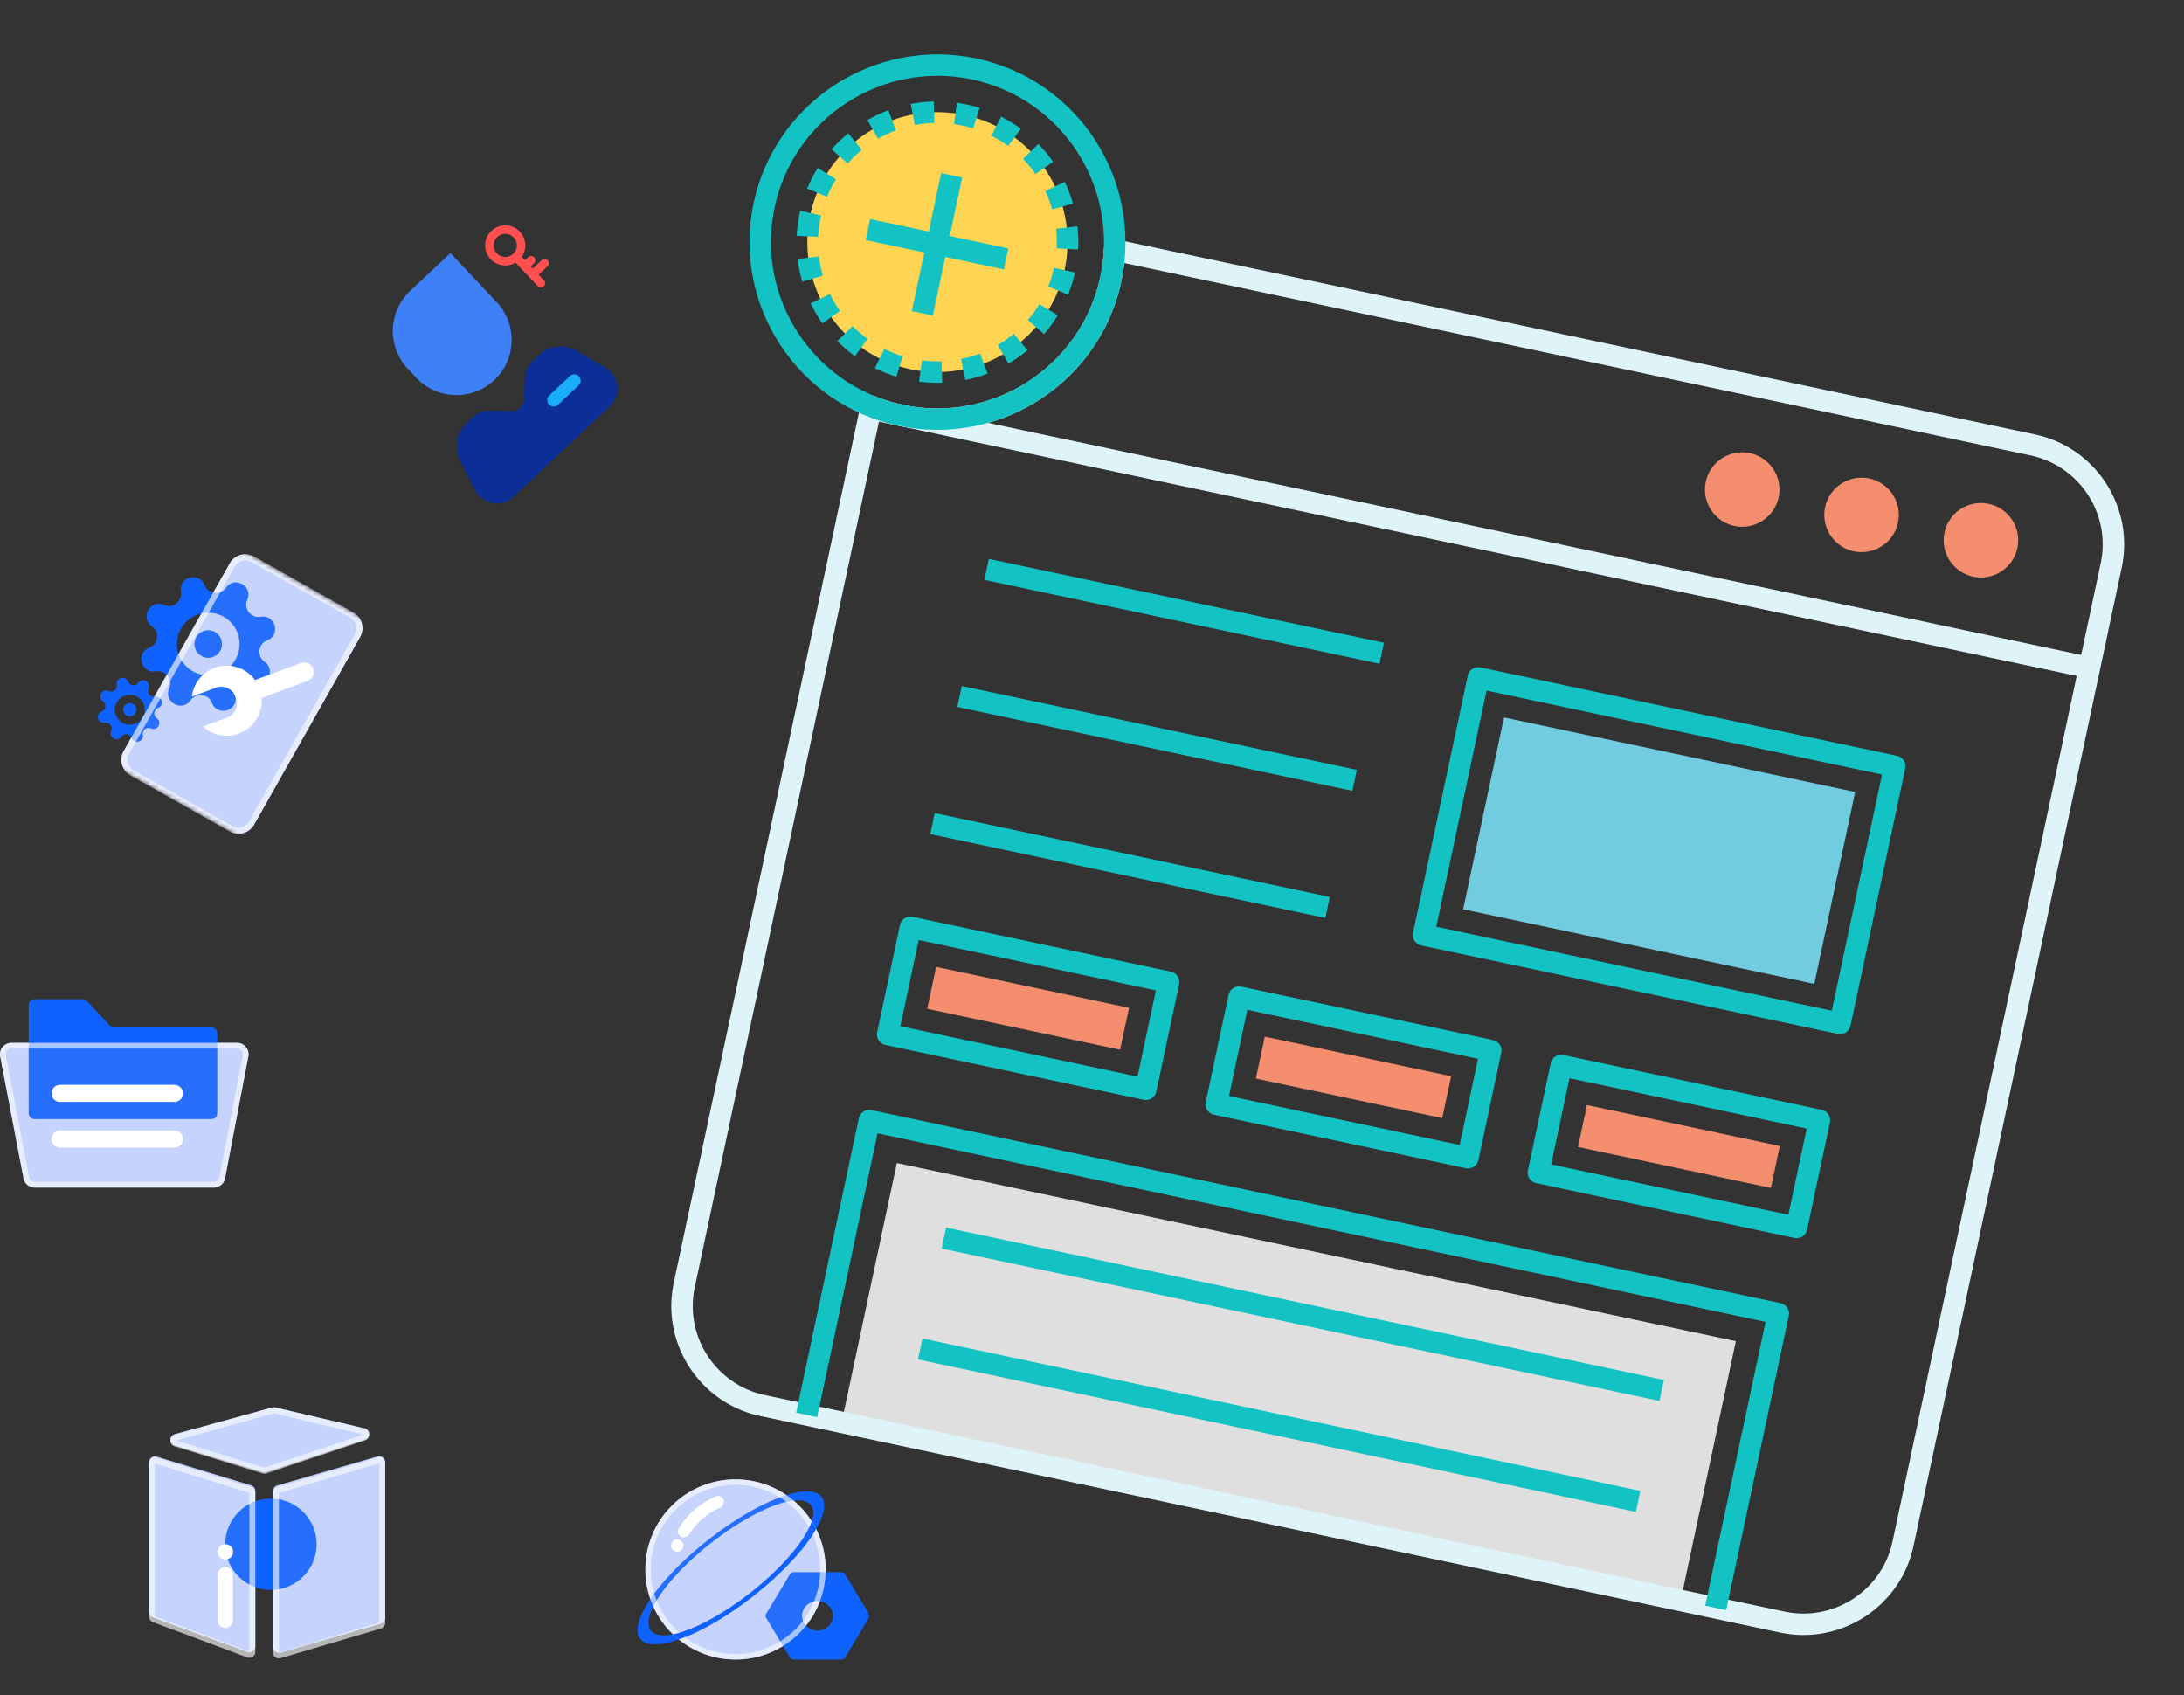 <svg xmlns="http://www.w3.org/2000/svg" width="500" height="388" fill="none">
	<rect width="100%" height="100%" fill="#333333" stroke="none"/>
	<g clip-path="url(#a)">
		<mask id="b" width="59" height="58" x="141" y="330" maskUnits="userSpaceOnUse" style="mask-type:luminance">
			<path fill="#fff" d="M199.041 330.519h-57.554V388h57.554v-57.481Z" />
		</mask>
		<g mask="url(#b)">
			<path fill="#C1D0FF"
				d="M189.035 359.259c0 11.389-9.244 20.619-20.647 20.619-11.402 0-20.645-9.23-20.645-20.619 0-11.388 9.243-20.62 20.645-20.62 11.403 0 20.647 9.232 20.647 20.62Z" />
			<path fill="#0F62FE"
				d="M188.076 342.616c1.176 1.496.633 4.149-1.234 7.384-2.597 4.502-7.758 10.133-14.426 15.361-6.093 4.778-12.218 8.254-17.042 9.925-4.245 1.472-7.481 1.541-8.796-.133-2.813-3.577 4.198-13.76 15.658-22.745 11.461-8.985 23.028-13.369 25.84-9.792Zm-39.066 30.629c.863 1.1 2.661 1.346 5.067.87 4.508-.896 11.146-4.341 17.743-9.514 7.366-5.774 12.65-12.11 14.02-16.348.512-1.582.478-2.872-.196-3.731-2.482-3.155-12.694.713-22.811 8.645-10.116 7.932-16.305 16.92-13.823 20.078Zm43.573-13.361a1.032 1.032 0 0 1 .897.495l5.425 9.007a.951.951 0 0 1 0 .991l-5.425 9.006a1.02 1.02 0 0 1-.379.362 1.068 1.068 0 0 1-.518.133h-10.85a1.047 1.047 0 0 1-.899-.494l-5.424-9.007a.955.955 0 0 1 0-.991l5.424-9.006a1.03 1.03 0 0 1 .381-.363 1.07 1.07 0 0 1 .518-.133h10.85Zm-5.426 6.616c-1.948 0-3.528 1.513-3.528 3.381 0 1.869 1.58 3.382 3.528 3.382 1.95 0 3.529-1.513 3.529-3.382 0-1.868-1.579-3.381-3.529-3.381Z" />
			<path fill="#E8E8E8" fill-opacity=".1"
				d="M189.035 359.259c0 11.389-9.244 20.619-20.647 20.619-11.402 0-20.645-9.23-20.645-20.619 0-11.388 9.243-20.62 20.645-20.62 11.403 0 20.647 9.232 20.647 20.62Z" />
			<path fill="#fff" fill-opacity=".6"
				d="M168.388 378.629c-10.709 0-19.394-8.672-19.394-19.37 0-10.697 8.685-19.37 19.394-19.37 10.712 0 19.395 8.673 19.395 19.37 0 10.698-8.683 19.37-19.395 19.37Zm0 1.249c11.403 0 20.647-9.23 20.647-20.619 0-11.388-9.244-20.62-20.647-20.62-11.402 0-20.645 9.232-20.645 20.62 0 11.389 9.243 20.619 20.645 20.619Z" />
			<path fill="#fff"
				d="M155.349 349.91c-.393.653-.114 1.486.567 1.829.682.342 1.508.063 1.911-.583a15.363 15.363 0 0 1 6.944-5.988c.7-.304 1.096-1.079.856-1.802-.239-.724-1.024-1.121-1.727-.828a18.144 18.144 0 0 0-8.551 7.372Zm-1.655 3.575c-.243.722.21 1.474.95 1.662l.077.019c.696.177 1.4-.247 1.634-.927.237-.679-.054-1.445-.712-1.736l-.072-.034c-.698-.309-1.521.005-1.776.724l-.1.292h-.001Z" />
			<path fill="#0F62FE"
				d="M171.82 364.602c-6.597 5.172-13.235 8.617-17.743 9.513l1.298 1.171c4.823-1.671 10.947-5.148 17.042-9.925 6.666-5.227 11.828-10.861 14.425-15.361l-1-1.746c-1.372 4.236-6.656 10.572-14.022 16.348Z" />
		</g>
		<path fill="#C1D0FF"
			d="M39.97 330.873c-1.299-.389-1.274-2.236.035-2.595l22.31-6.093a1.34 1.34 0 0 1 .663-.012l20.496 4.766c1.332.309 1.412 2.171.113 2.596l-22.638 7.404a1.352 1.352 0 0 1-.81.008l-20.169-6.074Zm-4.963 39.359a1.346 1.346 0 0 1-.89-1.268v-34.248a1.35 1.35 0 0 1 1.744-1.291l21.627 6.579c.57.174.959.697.959 1.292v35.563a1.345 1.345 0 0 1-.577 1.107 1.35 1.35 0 0 1-1.239.162l-21.626-7.896h.002Zm27.496 6.764c0 .898.862 1.546 1.727 1.297l22.978-6.624c.579-.165.976-.695.976-1.295v-35.686a1.352 1.352 0 0 0-1.726-1.298l-22.978 6.625a1.349 1.349 0 0 0-.977 1.297v35.684Z" />
		<path fill="#0F62FE"
			d="M72.486 353.49c0 2.772-1.102 5.429-3.065 7.39a10.47 10.47 0 0 1-7.4 3.06 10.47 10.47 0 0 1-7.398-3.06 10.446 10.446 0 0 1 0-14.78 10.466 10.466 0 0 1 7.399-3.061c2.775 0 5.437 1.1 7.4 3.061a10.443 10.443 0 0 1 3.064 7.39Z" />
		<path fill="#E8E8E8" fill-opacity=".1"
			d="M39.97 331.072c-1.299-.4-1.275-2.287.035-2.653l22.31-6.234c.216-.06.444-.065.663-.012l20.496 4.874c1.332.316 1.412 2.223.113 2.656l-22.638 7.57a1.33 1.33 0 0 1-.81.009l-20.169-6.21Zm-4.963 40.246a1.378 1.378 0 0 1-.89-1.299V335c0-.927.878-1.591 1.744-1.32l21.626 6.728a1.376 1.376 0 0 1 .96 1.321v36.367c0 .958-.933 1.625-1.816 1.296l-21.626-8.074h.002Zm27.496 6.917c0 .919.862 1.582 1.727 1.326l22.976-6.772a1.372 1.372 0 0 0 .977-1.327V334.97c0-.918-.862-1.58-1.727-1.324l-22.978 6.773a1.379 1.379 0 0 0-.977 1.325v36.491h.002Z" />
		<path fill="#fff"
			d="M51.575 358.717a1.739 1.739 0 0 1 1.61 1.078c.088.212.133.438.132.667l-.014 10.452a1.74 1.74 0 0 1-1.746 1.738 1.747 1.747 0 0 1-1.742-1.744l.014-10.451a1.747 1.747 0 0 1 .512-1.231 1.733 1.733 0 0 1 1.234-.509ZM51.577 356.974a1.737 1.737 0 0 1-1.233-.511 1.734 1.734 0 0 1-.376-1.898 1.74 1.74 0 0 1 1.612-1.074 1.742 1.742 0 1 1-.004 3.483Z" />
		<path fill="#fff" fill-opacity=".6"
			d="m62.672 323.518-22.311 6.231 20.168 6.211 22.638-7.571-20.493-4.871h-.002ZM35.47 335v35.021l21.626 8.075v-36.367L35.47 335Zm28.384 43.235 22.978-6.773v-36.49l-22.978 6.776v36.49-.003Zm-23.85-49.816 22.315-6.234c.217-.06.445-.065.663-.012l20.493 4.874c1.332.316 1.412 2.223.113 2.656l-22.638 7.57a1.33 1.33 0 0 1-.81.009l-20.169-6.21c-1.299-.4-1.275-2.287.035-2.653h-.002Zm-5.886 41.6V335c0-.927.878-1.591 1.744-1.32l21.626 6.728a1.375 1.375 0 0 1 .96 1.321v36.367c0 .958-.933 1.625-1.816 1.296l-21.626-8.074a1.379 1.379 0 0 1-.888-1.299Zm30.111 9.541c-.865.256-1.726-.409-1.726-1.326v-36.491a1.373 1.373 0 0 1 .976-1.326l22.978-6.773c.865-.254 1.727.408 1.727 1.328v36.491a1.374 1.374 0 0 1-.977 1.325l-22.978 6.775v-.003Z" />
		<path fill="#DFDFDF" d="m397.402 307.001-192.084-40.777-12.633 59.36 192.084 40.777 12.633-59.36Z" />
		<path fill="#DFF4F9"
			d="m174.083 324.144 233.449 49.559c13.888 2.948 27.589-5.939 30.542-19.81l47.66-223.938c2.952-13.871-5.946-27.555-19.835-30.503l-210.232-44.63a2.465 2.465 0 0 0-2.022.465 2.451 2.451 0 0 0-.945 1.845 36.382 36.382 0 0 1-.789 6.208c-4.37 20.533-24.658 33.685-45.226 29.319a36.924 36.924 0 0 1-6.293-1.931 2.459 2.459 0 0 0-3.333 1.76L154.248 293.64c-2.951 13.873 5.946 27.557 19.835 30.505Zm290.795-219.891c11.238 2.386 18.437 13.458 16.049 24.682l-47.66 223.938c-2.389 11.224-13.474 18.414-24.713 16.029l-233.448-49.559c-11.239-2.387-18.439-13.458-16.05-24.682l42.22-198.38c1.441.471 2.905.865 4.388 1.18 23.218 4.929 46.121-9.919 51.054-33.1.298-1.393.523-2.782.675-4.154l207.485 44.046Z" />
		<path fill="#DFF4F9" d="M478.868 150.439 199.85 91.207l-1.022 4.8 279.017 59.233 1.023-4.801Z" />
		<path fill="#F58E6F"
			d="M461.851 125.439a8.525 8.525 0 0 1-6.786 6.603 8.55 8.55 0 0 1-6.384-1.354 8.532 8.532 0 0 1-3.555-5.467 8.513 8.513 0 0 1 3.74-8.695 8.535 8.535 0 0 1 11.796 2.504 8.511 8.511 0 0 1 1.189 6.409ZM434.523 119.638a8.511 8.511 0 0 1-3.697 5.371 8.535 8.535 0 0 1-11.796-2.504 8.511 8.511 0 0 1 2.507-11.781 8.54 8.54 0 0 1 6.417-1.188 8.524 8.524 0 0 1 5.379 3.693 8.507 8.507 0 0 1 1.19 6.409ZM407.194 113.836a8.512 8.512 0 0 1-3.696 5.372 8.533 8.533 0 0 1-11.795-2.504 8.503 8.503 0 0 1-1.19-6.409 8.516 8.516 0 0 1 3.697-5.372 8.535 8.535 0 0 1 11.796 2.504 8.507 8.507 0 0 1 1.188 6.409Z" />
		<path fill="#13C2C2"
			d="m325.394 216.424 95.351 20.242a2.46 2.46 0 0 0 2.913-1.891l12.525-58.851a2.453 2.453 0 0 0-1.893-2.91l-95.349-20.241a2.458 2.458 0 0 0-2.913 1.889l-12.526 58.851a2.454 2.454 0 0 0 1.892 2.911Zm93.968 14.931-90.542-19.222 11.504-54.051 90.542 19.222-11.504 54.051Z" />
		<path fill="#71CCE0" d="m424.715 181.294-80.396-17.068-9.348 43.918 80.397 17.067 9.347-43.917Z" />
		<path fill="#13C2C2"
			d="m351.689 270.826 59.114 12.549a2.46 2.46 0 0 0 2.914-1.889l5.221-24.528a2.47 2.47 0 0 0-.343-1.847 2.469 2.469 0 0 0-1.551-1.064l-59.114-12.549a2.452 2.452 0 0 0-.958-.012 2.443 2.443 0 0 0-1.578 1.022c-.182.266-.31.564-.377.881l-5.221 24.526a2.453 2.453 0 0 0 1.893 2.911Zm57.732 7.238-54.307-11.528 4.199-19.727 54.307 11.528-4.199 19.727Z" />
		<path fill="#F58E6F" d="m407.469 262.328-44.162-9.375-2.042 9.592 44.162 9.376 2.042-9.593Z" />
		<path fill="#13C2C2"
			d="m277.941 255.17 57.618 12.231a2.453 2.453 0 0 0 2.915-1.889l5.219-24.528a2.447 2.447 0 0 0-1.012-2.533 2.46 2.46 0 0 0-.88-.377l-57.618-12.232a2.452 2.452 0 0 0-2.536 1.011 2.438 2.438 0 0 0-.377.879l-5.221 24.528a2.452 2.452 0 0 0 1.892 2.91Zm56.236 6.92-52.81-11.21 4.198-19.727 52.81 11.212-4.198 19.725Z" />
		<path fill="#F58E6F" d="m332.224 246.355-42.664-9.058-2.041 9.593 42.663 9.057 2.042-9.592Z" />
		<path fill="#13C2C2"
			d="m202.697 239.197 59.114 12.549a2.457 2.457 0 0 0 2.914-1.891l5.22-24.526a2.452 2.452 0 0 0-1.892-2.912l-59.114-12.548a2.42 2.42 0 0 0-.959-.012c-.317.058-.62.178-.89.354a2.467 2.467 0 0 0-1.066 1.547l-5.219 24.528a2.453 2.453 0 0 0 1.892 2.911Zm57.732 7.238-54.307-11.529 4.198-19.726 54.307 11.528-4.198 19.727Z" />
		<path fill="#F58E6F" d="m258.476 230.698-44.161-9.374-2.042 9.592 44.161 9.376 2.042-9.594Z" />
		<path fill="#13C2C2"
			d="m316.83 147.136-90.453-19.203-1.022 4.801 90.453 19.203 1.022-4.801Zm-6.192 29.095-90.453-19.202-1.022 4.801 90.453 19.202 1.022-4.801Zm-6.192 29.095-90.454-19.202-1.022 4.801 90.453 19.202 1.023-4.801Zm76.488 110.559-164.349-34.89-1.021 4.801 164.348 34.89 1.022-4.801Zm-5.403 25.39-164.349-34.89-1.022 4.801 164.35 34.89 1.021-4.801ZM205.672 97.46c23.209 4.927 46.106-9.923 51.04-33.104 4.933-23.18-9.936-46.049-33.146-50.976-23.211-4.928-46.108 9.922-51.042 33.104-4.933 23.181 9.936 46.049 33.148 50.976Zm16.871-79.28c20.561 4.365 33.733 24.622 29.362 45.156-4.37 20.533-24.652 33.689-45.212 29.324-20.561-4.365-33.731-24.622-29.362-45.156 4.37-20.534 24.652-33.689 45.212-29.324Z" />
		<path fill="#FFD452"
			d="M243.751 61.604a29.747 29.747 0 0 1-12.912 18.763 29.813 29.813 0 0 1-22.413 4.148 29.784 29.784 0 0 1-18.786-12.894 29.716 29.716 0 0 1-4.154-22.385 29.742 29.742 0 0 1 12.911-18.763 29.816 29.816 0 0 1 22.414-4.148 29.782 29.782 0 0 1 18.785 12.894 29.72 29.72 0 0 1 4.155 22.385Z" />
		<path fill="#13C2C2"
			d="M210.405 87.346a32.32 32.32 0 0 0 5.307.262l-.165-4.905a27.374 27.374 0 0 1-4.494-.223l-.648 4.866Zm-5.184-1.123 1.428-4.697a27.353 27.353 0 0 1-4.186-1.655l-2.182 4.398a32.262 32.262 0 0 0 4.94 1.954Zm15.772.769a32.188 32.188 0 0 0 5.105-1.479l-1.754-4.585c-1.404.536-2.85.955-4.324 1.253l.973 4.81Zm-25.262-5.467 2.88-3.976a27.234 27.234 0 0 1-3.414-2.926l-3.497 3.45a32.22 32.22 0 0 0 4.031 3.453Zm35.156 1.695a32.522 32.522 0 0 0 4.349-3.043l-3.141-3.775a27.527 27.527 0 0 1-3.689 2.582l2.481 4.236Zm-42.597-9.214 4.015-2.832a27.426 27.426 0 0 1-2.291-3.875l-4.423 2.14a32.627 32.627 0 0 0 2.699 4.567Zm50.738 2.457a32.07 32.07 0 0 0 3.129-4.285l-4.197-2.554a27.163 27.163 0 0 1-2.651 3.63l3.719 3.21ZM183.677 64.49l4.714-1.387a26.98 26.98 0 0 1-.909-4.403l-4.879.588c.214 1.76.572 3.5 1.074 5.202Zm60.86 2.943a32.51 32.51 0 0 0 1.563-5.068l-4.799-1.057a27.459 27.459 0 0 1-1.326 4.299l4.562 1.826Zm-62.132-13.449 4.91.224a27.35 27.35 0 0 1 .575-4.462l.092-.424-4.79-1.094-.112.51a32.47 32.47 0 0 0-.675 5.246Zm59.506 2.865 4.908.264c.095-1.77.043-3.545-.156-5.306l-4.882.55c.167 1.492.211 2.994.13 4.492Zm-52.568-11.814a27.083 27.083 0 0 1 2.045-4.002l-4.175-2.587a32.12 32.12 0 0 0-2.417 4.727l4.547 1.862Zm51.562 2.912 4.727-1.349a32.564 32.564 0 0 0-1.875-4.964l-4.442 2.103a27.18 27.18 0 0 1 1.59 4.21Zm-46.837-10.523a27.556 27.556 0 0 1 3.24-3.121l-3.11-3.8a32.3 32.3 0 0 0-3.822 3.683l3.692 3.238Zm42.988 2.42 4.038-2.799a32.502 32.502 0 0 0-3.377-4.093l-3.524 3.422a27.245 27.245 0 0 1 2.863 3.47Zm-36.038-8.095a27.631 27.631 0 0 1 4.077-1.913l-1.716-4.599a32.427 32.427 0 0 0-4.808 2.255l2.447 4.257Zm29.783 1.671 2.911-3.953a32.018 32.018 0 0 0-4.527-2.78l-2.216 4.38a27.148 27.148 0 0 1 3.832 2.353Zm-21.372-4.802a27.185 27.185 0 0 1 4.475-.486l-.123-4.907a32.18 32.18 0 0 0-5.287.575l.935 4.818Zm13.367.76 1.465-4.685a32.931 32.931 0 0 0-5.177-1.163l-.685 4.86c1.491.211 2.961.541 4.397.988Zm-2.518 11.25-4.806-1.021-6.723 31.586 4.807 1.02 6.722-31.586Z" />
		<path fill="#13C2C2"
			d="m230.838 56.867-31.626-6.714-1.021 4.801 31.624 6.714 1.023-4.801ZM182.27 323.373l4.807 1.02 13.825-64.96 203.299 43.158-13.825 64.96 4.807 1.02 14.336-67.36a2.457 2.457 0 0 0-1.892-2.911L199.52 254.122a2.459 2.459 0 0 0-2.913 1.89l-14.337 67.361Z" />
		<mask id="c" width="82" height="83" x="73" y="41" maskUnits="userSpaceOnUse" style="mask-type:luminance">
			<path fill="#fff" d="M115.053 41.914 73.141 81.309l39.445 41.858 41.912-39.395-39.445-41.858Z" />
		</mask>
		<g mask="url(#c)">
			<path fill="#3E80F6"
				d="M113.166 87.009c-5.086 4.78-13.089 4.538-17.876-.541l-1.926-2.044c-4.786-5.08-4.544-13.074.542-17.854l9.209-8.656 10.593 11.241c4.787 5.08 4.545 13.073-.542 17.854Z" />
			<path fill="#0C2E97"
				d="m139.623 92.974-22.101 20.774c-2.66 2.501-6.989 1.755-8.68-1.471l-3.475-6.722c-1.505-2.942-.891-6.519 1.503-8.77l1.349-1.267a5.824 5.824 0 0 1 4.169-1.582l4.721.143c.085.003.164 0 .248.002a2.806 2.806 0 0 0 2.639-2.716l.138-4.71a5.82 5.82 0 0 1 1.834-4.06l1.355-1.273c2.394-2.251 6-2.641 8.853-.967l6.504 3.876c3.121 1.881 3.603 6.243.943 8.743Z" />
			<path fill="#1AADF9"
				d="m132.477 88.206-4.737 4.453a1.462 1.462 0 0 1-2.063-.062 1.456 1.456 0 0 1 .063-2.06l4.737-4.453a1.457 1.457 0 1 1 2 2.122Z" />
			<path fill="#FF4F4F"
				d="m124.054 59.5-2.079 1.954-.453-.481.736-.692a.971.971 0 1 0-1.334-1.415l-.736.692-.736-.78a4.589 4.589 0 0 0-.437-5.744 4.607 4.607 0 0 0-6.498-.199 4.591 4.591 0 0 0-.195 6.49 4.603 4.603 0 0 0 5.713.784l5.108 5.42a.973.973 0 0 0 1.416-1.332l-1.251-1.328 2.079-1.955a.973.973 0 0 0-1.333-1.415Zm-10.316-1.507a2.648 2.648 0 0 1 .113-3.743c1.064-1 2.745-.95 3.748.114a2.649 2.649 0 0 1-3.861 3.629Z" />
		</g>
		<mask id="d" width="80" height="79" x="11" y="117" maskUnits="userSpaceOnUse" style="mask-type:luminance">
			<path fill="#fff" d="M40.283 117.358 11.99 167.415l50.12 28.256 28.293-50.056-50.12-28.257Z" />
		</mask>
		<g mask="url(#d)">
			<path fill="#C1D0FF"
				d="M29.885 177.504a4.134 4.134 0 0 1-1.217-1.045 4.109 4.109 0 0 1-.343-4.553l24.268-42.938a4.117 4.117 0 0 1 5.605-1.559l22.69 12.793a4.108 4.108 0 0 1 1.56 5.597L58.18 188.737a4.113 4.113 0 0 1-5.605 1.559l-22.69-12.792Z" />
			<path fill="#0F62FE"
				d="M34.77 143.361c-2.778-1.951-.356-6.234 2.752-4.868 2.055.902 4.288-.844 3.904-3.052-.582-3.341 4.162-4.661 5.393-1.5.814 2.09 3.63 2.431 4.921.598 1.955-2.773 6.245-.354 4.876 2.748-.903 2.054.846 4.284 3.056 3.901 3.347-.581 4.668 4.156 1.502 5.385-2.092.813-2.435 3.626-.599 4.916 2.776 1.953.356 6.237-2.752 4.87-2.055-.903-4.288.844-3.904 3.052.582 3.341-4.163 4.662-5.393 1.5-.814-2.09-3.63-2.432-4.922-.599-1.955 2.774-6.244.356-4.876-2.748.904-2.053-.845-4.282-3.056-3.899-3.346.581-4.667-4.158-1.502-5.387 2.093-.813 2.435-3.625.6-4.916v-.001Zm16.426-2.17a7.183 7.183 0 0 0-5.446-.662 7.179 7.179 0 0 0-4.32 3.377 7.158 7.158 0 0 0 .598 7.933 7.17 7.17 0 0 0 7.566 2.483 7.163 7.163 0 0 0 4.32-3.377 7.151 7.151 0 0 0-2.718-9.754Zm-.777 7.783a3.146 3.146 0 0 0-1.196-4.292 3.156 3.156 0 0 0-4.297 1.195 3.148 3.148 0 0 0 1.196 4.292 3.156 3.156 0 0 0 4.297-1.195ZM23.55 160.525c-1.329-.932-.17-2.981 1.316-2.328a1.34 1.34 0 0 0 1.799-.747c.087-.226.111-.473.07-.712-.279-1.598 1.99-2.229 2.578-.718a1.343 1.343 0 0 0 1.8.742c.223-.099.414-.257.554-.455.935-1.327 2.986-.171 2.331 1.314a1.343 1.343 0 0 0 1.462 1.866c1.6-.278 2.231 1.987.718 2.575a1.343 1.343 0 0 0-.287 2.352c1.33.933.171 2.982-1.316 2.328a1.35 1.35 0 0 0-1.371.171 1.344 1.344 0 0 0-.496 1.289c.278 1.597-1.99 2.228-2.579.717a1.342 1.342 0 0 0-1.8-.741 1.338 1.338 0 0 0-.554.455c-.935 1.327-2.986.17-2.331-1.315a1.343 1.343 0 0 0-1.462-1.866c-1.6.278-2.231-1.987-.718-2.575a1.343 1.343 0 0 0 .286-2.352Zm7.856-1.037a3.428 3.428 0 0 0-4.67 1.298 3.422 3.422 0 0 0 1.3 4.665 3.432 3.432 0 0 0 4.67-1.298 3.42 3.42 0 0 0-1.3-4.665Zm-.371 3.722a1.506 1.506 0 0 0-1.719-2.191 1.505 1.505 0 1 0 .81 2.901 1.5 1.5 0 0 0 .909-.71Z" />
			<path fill="#E8E8E8" fill-opacity=".1"
				d="M29.885 177.504a4.134 4.134 0 0 1-1.217-1.045 4.109 4.109 0 0 1-.343-4.553l24.268-42.938a4.117 4.117 0 0 1 5.605-1.559l22.69 12.793a4.108 4.108 0 0 1 1.56 5.597L58.18 188.737a4.113 4.113 0 0 1-5.605 1.559l-22.69-12.792Z" />
			<path fill="#fff" fill-opacity=".6"
				d="M53.787 129.641a2.745 2.745 0 0 1 3.737-1.039l22.69 12.793a2.735 2.735 0 0 1 1.04 3.731l-24.268 42.938a2.745 2.745 0 0 1-3.737 1.039l-22.69-12.792a2.736 2.736 0 0 1-1.04-3.732l24.268-42.938Zm-25.462 42.265a4.09 4.09 0 0 0-.381 3.122c.145.519.39 1.005.724 1.431.333.424.746.779 1.217 1.045l22.69 12.792c.95.535 2.075.672 3.126.38a4.113 4.113 0 0 0 2.48-1.939l24.268-42.938a4.104 4.104 0 0 0-1.56-5.597l-22.69-12.793a4.137 4.137 0 0 0-1.526-.501 4.117 4.117 0 0 0-4.08 2.06l-24.268 42.938Z" />
			<path fill="#fff"
				d="M54.696 167.92a8.031 8.031 0 0 1-4.344.353 8.027 8.027 0 0 1-3.89-1.964l5.548-2.059a3.438 3.438 0 0 0 1.923-1.783 3.43 3.43 0 0 0 .096-2.619l-.155-.417a3.429 3.429 0 0 0-4.408-2.017l-5.546 2.059a8.023 8.023 0 0 1 5.93-6.826 8.038 8.038 0 0 1 8.53 3.015l10.548-3.914a2.191 2.191 0 0 1 2.773 1.302 2.187 2.187 0 0 1-1.247 2.797l-10.549 3.916a8.027 8.027 0 0 1-5.21 8.157Z" />
		</g>
		<path fill="#C1D0FF"
			d="M.047 241.825a2.61 2.61 0 0 1 1.457-2.855c.348-.164.729-.249 1.114-.249h51.66a2.619 2.619 0 0 1 2.572 3.104l-5.332 27.892a2.615 2.615 0 0 1-2.57 2.124H7.96a2.62 2.62 0 0 1-2.57-2.122L.048 241.825Z" />
		<path fill="#0F62FE"
			d="M6.564 230.03a1.305 1.305 0 0 1 1.308-1.306h11.076a1.308 1.308 0 0 1 .958.415l5.268 5.642c.123.131.27.236.435.306.164.072.341.109.52.109h22.303a1.31 1.31 0 0 1 1.308 1.307v18.354a1.308 1.308 0 0 1-1.308 1.307H7.872a1.307 1.307 0 0 1-1.308-1.307V230.03Z" />
		<path fill="#E8E8E8" fill-opacity=".1"
			d="M.047 241.825a2.613 2.613 0 0 1 2.571-3.106h51.66a2.617 2.617 0 0 1 2.572 3.104l-5.332 27.894a2.61 2.61 0 0 1-2.57 2.124H7.96a2.62 2.62 0 0 1-2.57-2.122L.048 241.825Z" />
		<path fill="#fff" fill-opacity=".6"
			d="M54.279 240.026c.192 0 .382.043.557.124a1.308 1.308 0 0 1 .728 1.427l-5.33 27.895a1.308 1.308 0 0 1-1.285 1.062H7.96a1.31 1.31 0 0 1-1.285-1.061l-5.343-27.894a1.309 1.309 0 0 1 1.286-1.553h51.66Zm-51.66-1.307a2.62 2.62 0 0 0-2.537 1.965 2.613 2.613 0 0 0-.035 1.141l5.344 27.894a2.615 2.615 0 0 0 2.57 2.122h40.988a2.616 2.616 0 0 0 2.57-2.124l5.33-27.894a2.611 2.611 0 0 0-1.456-2.855 2.617 2.617 0 0 0-1.114-.249H2.619Z" />
		<path fill="#fff"
			d="M11.797 250.284a1.96 1.96 0 0 1 1.963-1.96h26.167a1.96 1.96 0 1 1 0 3.92H13.76a1.963 1.963 0 0 1-1.963-1.96ZM11.797 260.737a1.962 1.962 0 0 1 1.963-1.959h26.167a1.962 1.962 0 0 1 1.388 3.346 1.962 1.962 0 0 1-1.388.574H13.76a1.962 1.962 0 0 1-1.963-1.961Z" />
	</g>
	<defs>
		<clipPath id="a">
			<path fill="#fff" d="M0 0h500v388H0z" />
		</clipPath>
	</defs>
</svg>
